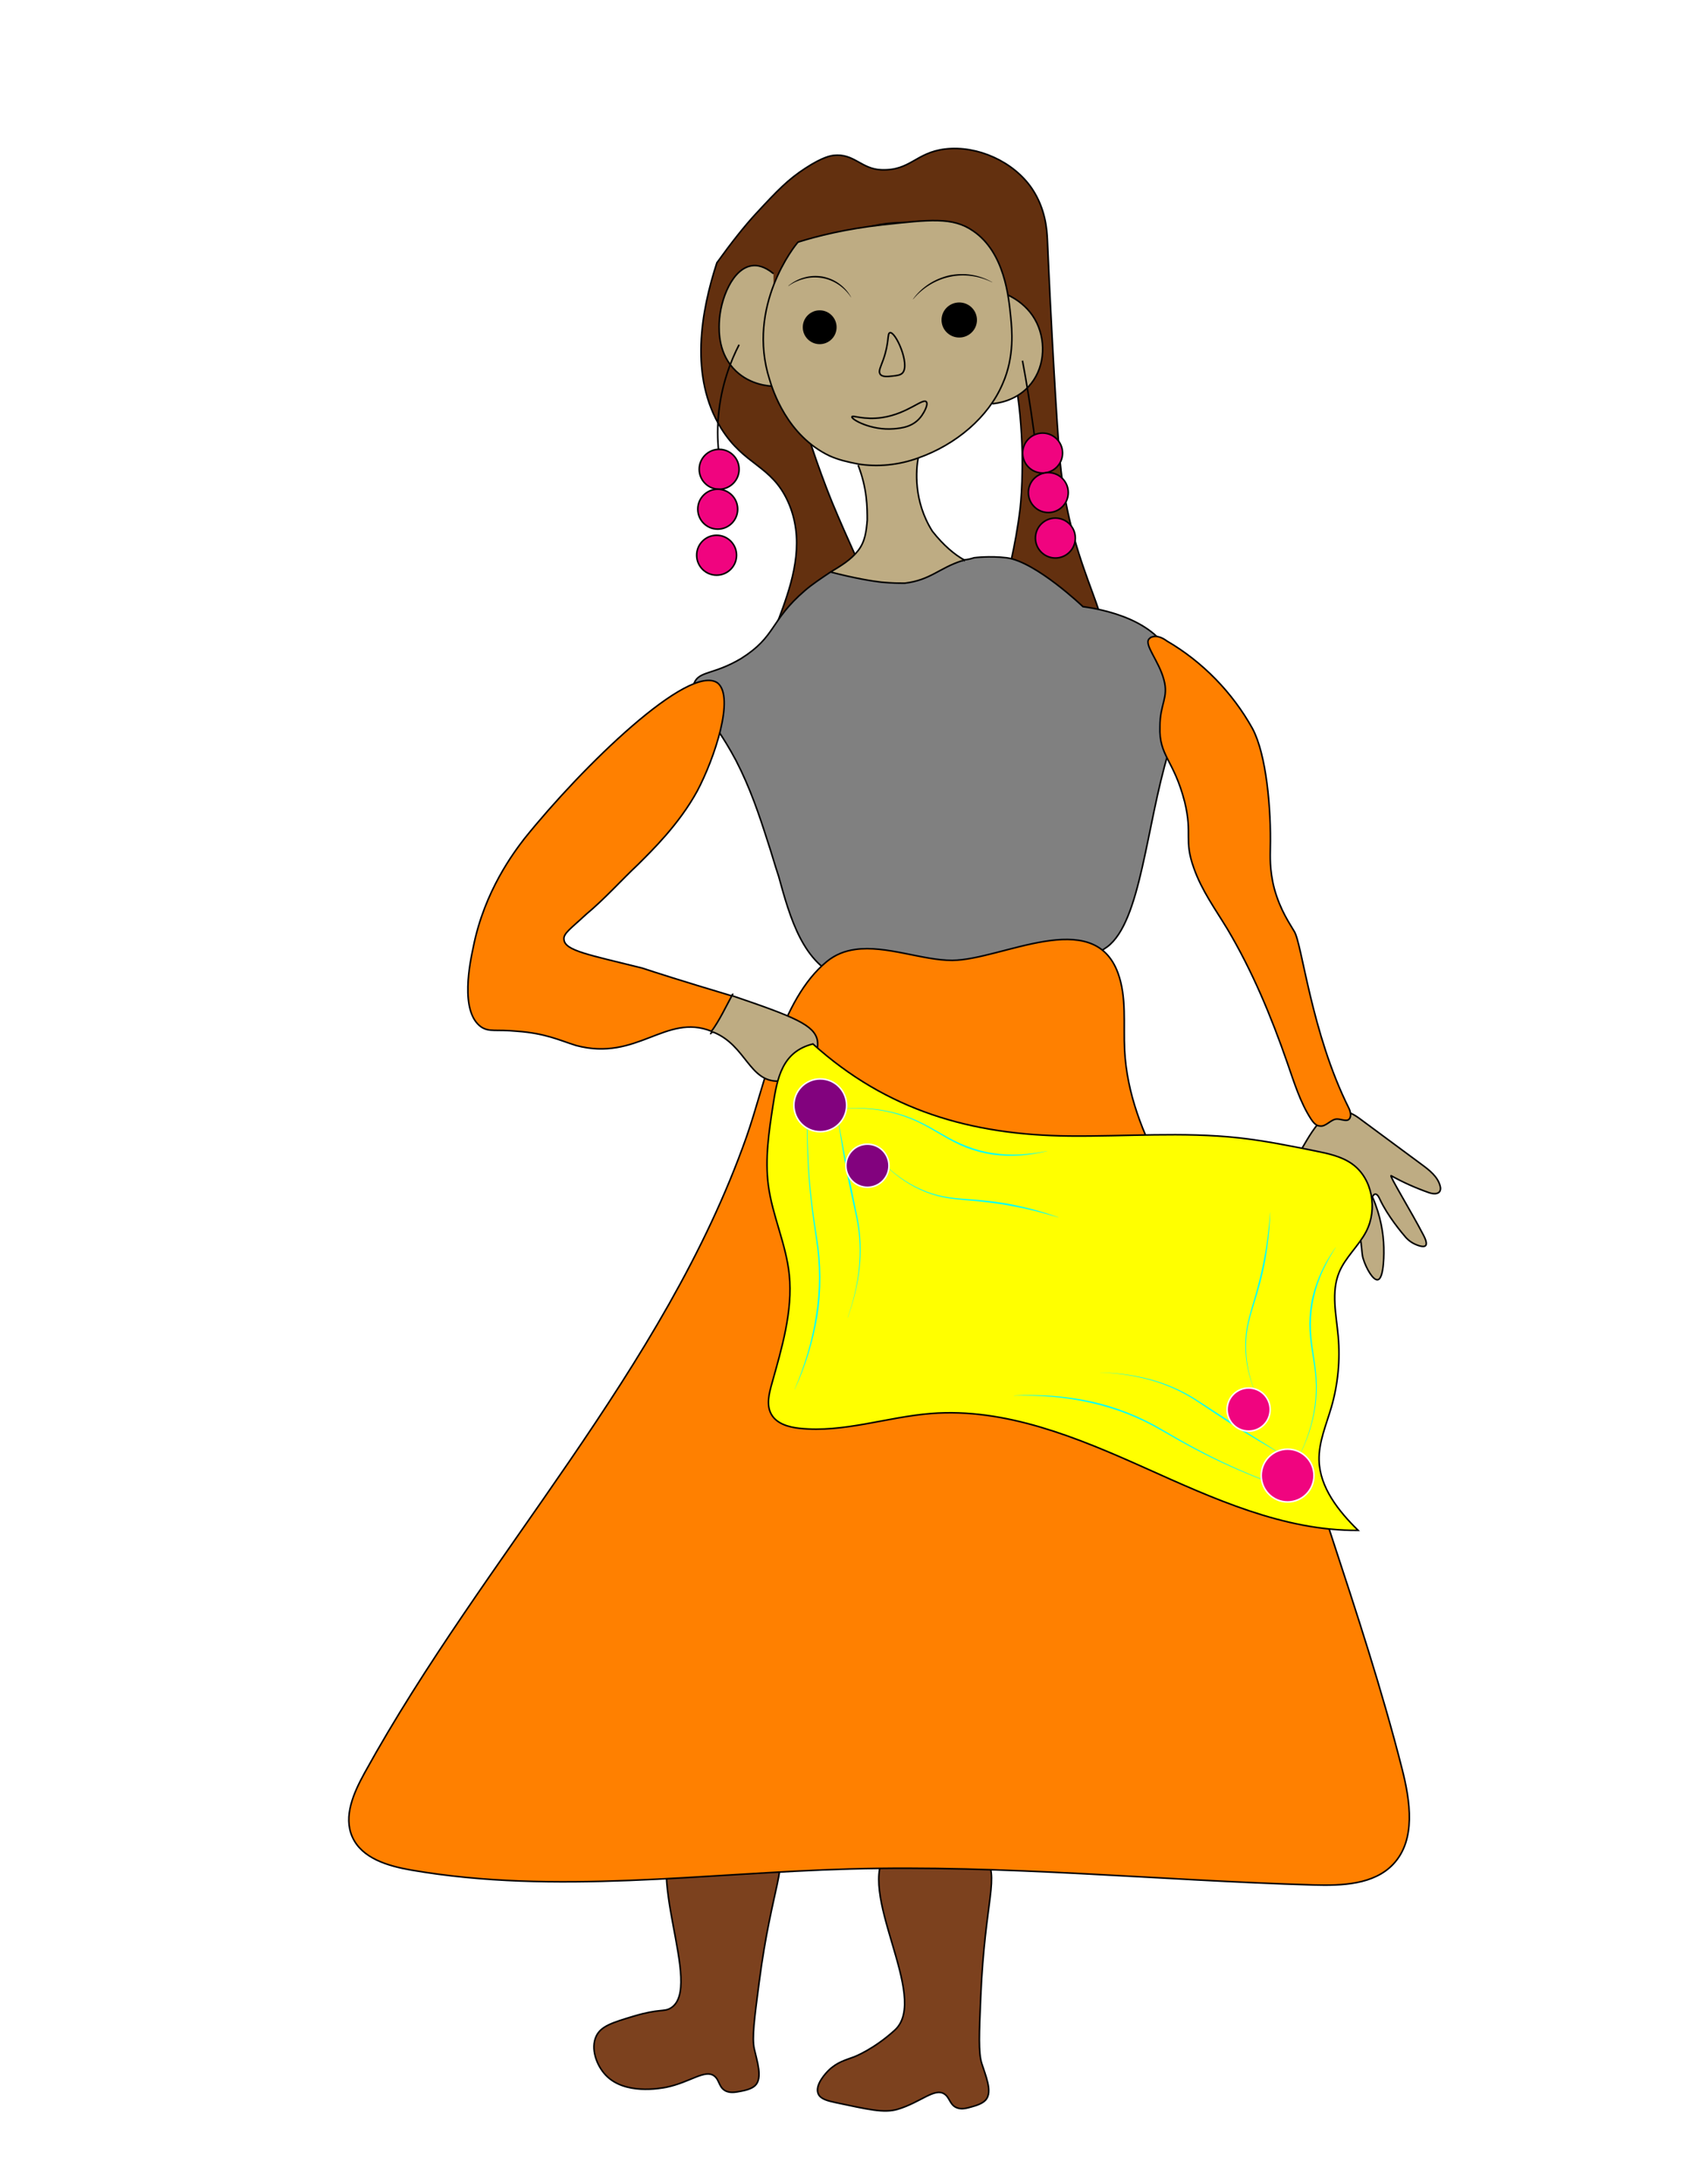 <?xml version="1.0" encoding="utf-8"?>
<!-- Generator: Adobe Illustrator 23.0.2, SVG Export Plug-In . SVG Version: 6.00 Build 0)  -->
<svg version="1.1" xmlns="http://www.w3.org/2000/svg" xmlns:xlink="http://www.w3.org/1999/xlink" x="0px" y="0px"
	 viewBox="0 0 275.74 352.34" style="enable-background:new 0 0 275.74 352.34;" xml:space="preserve">
<style type="text/css">
	.st0{display:none;}
	.st1{display:inline;}
	.st2{fill:#FFFFFF;}
	.st3{fill:none;stroke:#1D1D1B;stroke-width:0.25;stroke-miterlimit:10;}
	.st4{fill:#CABA9F;stroke:#1D1D1B;stroke-width:0.25;stroke-miterlimit:10;}
	.st5{fill:#1D1D1B;stroke:#1D1D1B;stroke-width:0.25;stroke-miterlimit:10;}
	.st6{fill:#E20613;stroke:#1D1D1B;stroke-width:0.25;stroke-miterlimit:10;}
	.st7{fill:#35A8E0;stroke:#1D1D1B;stroke-width:0.25;stroke-miterlimit:10;}
	.st8{fill:#C6C6C5;stroke:#1D1D1B;stroke-width:0.25;stroke-miterlimit:10;}
	.st9{fill:#1D1D1B;}
	.st10{fill:#E5007E;}
	.st11{fill:#E84E1B;}
	.st12{display:inline;opacity:0.77;fill:#E1BF80;}
	.st13{display:inline;opacity:0.81;fill:#BBD5DE;}
	.st14{display:inline;opacity:0.85;fill:#E3F3C1;}
	.st15{display:inline;opacity:0.83;fill:#DDBDEE;}
	.st16{display:inline;opacity:0.73;fill:#A2CAA3;}
	.st17{display:inline;opacity:0.44;fill:#39B54A;stroke:#39B54A;stroke-width:8;stroke-miterlimit:10;}
	.st18{display:inline;fill:none;stroke:#0000FF;stroke-width:3;stroke-miterlimit:10;}
	.st19{display:inline;fill:none;}
	.st20{display:inline;fill:#CCCCCC;stroke:#CCCCCC;stroke-width:3;stroke-miterlimit:10;}
	.st21{display:inline;opacity:0.94;fill:#FFFF00;}
	.st22{display:inline;fill:#8CC63F;}
	.st23{fill:#63D0F7;}
	.st24{fill:#D9E021;}
	.st25{fill:#39B54A;}
	.st26{fill:#FFFF00;}
	.st27{fill:#8CC63F;}
	.st28{fill:#F4BE78;}
	.st29{display:inline;opacity:0.53;fill:#8CC63F;}
	.st30{display:inline;fill:#16905C;stroke:#009245;stroke-miterlimit:10;}
	.st31{display:inline;fill:#009245;stroke:#009245;stroke-miterlimit:10;}
	.st32{display:inline;fill:#168F54;stroke:#009245;stroke-miterlimit:10;}
	.st33{display:inline;opacity:0.99;fill:#FFFF00;}
	.st34{display:inline;fill:#A67C52;stroke:#A67C52;stroke-miterlimit:10;}
	.st35{fill:#A67C52;stroke:#A67C52;stroke-miterlimit:10;}
	.st36{fill:none;stroke:#FFFFFF;stroke-miterlimit:10;}
	.st37{fill:none;stroke:#FFFFFF;stroke-width:0.5;stroke-miterlimit:10;}
	.st38{fill:#80AD28;}
	.st39{fill:#67A32E;}
	.st40{display:inline;opacity:0.65;fill:#8CC63F;stroke:#8CC63F;stroke-miterlimit:10;}
	.st41{display:inline;opacity:0.69;}
	.st42{fill:#6FA62D;}
	.st43{fill:none;stroke:#DBDBDB;stroke-width:7;stroke-miterlimit:10;}
	.st44{display:inline;fill:none;stroke:#999999;stroke-width:7;stroke-miterlimit:10;}
	.st45{display:inline;fill:#F2F20A;stroke:#999999;stroke-width:7;stroke-miterlimit:10;}
	.st46{fill:none;stroke:#999999;stroke-width:7;stroke-miterlimit:10;}
	.st47{fill:none;stroke:#1A1A1A;stroke-width:7;stroke-miterlimit:10;}
	.st48{fill:none;stroke:#000000;stroke-width:7;stroke-miterlimit:10;}
	.st49{display:inline;fill:none;stroke:#FBB03B;stroke-width:3;stroke-miterlimit:10;}
	.st50{fill:none;stroke:#0000FF;stroke-width:7;stroke-miterlimit:10;}
	.st51{fill:#603813;}
	.st52{display:inline;fill:none;stroke:#0000FF;stroke-width:5;stroke-miterlimit:10;}
	.st53{fill:none;stroke:#0000FF;stroke-width:5;stroke-miterlimit:10;}
	.st54{display:inline;opacity:0.94;fill:#603813;}
	.st55{display:inline;fill:none;stroke:#F15A24;stroke-width:3;stroke-miterlimit:10;}
	.st56{fill:none;stroke:#FBB03B;stroke-width:3;stroke-miterlimit:10;}
	.st57{display:inline;fill:none;stroke:#D85C4C;stroke-width:6;stroke-miterlimit:10;}
	.st58{display:inline;fill:none;stroke:#40CCC8;stroke-width:6;stroke-miterlimit:10;}
	.st59{display:inline;fill:none;stroke:#1FC11F;stroke-width:6;stroke-miterlimit:10;}
	.st60{display:inline;fill:none;stroke:#1FC11F;stroke-width:4;stroke-miterlimit:10;}
	.st61{display:inline;fill:none;stroke:#9B5F10;stroke-width:6;stroke-miterlimit:10;}
	.st62{display:inline;opacity:0.47;}
	.st63{display:inline;opacity:0.45;}
	.st64{fill:#20FFFF;}
	.st65{fill:#52BE61;}
	.st66{fill:#5A3D2A;}
	.st67{fill:#928772;}
	.st68{fill:#C79924;}
	.st69{display:inline;fill:none;stroke:#000000;stroke-miterlimit:10;}
	.st70{display:inline;opacity:0.45;fill:none;stroke:#67200A;stroke-width:3;stroke-miterlimit:10;}
	.st71{display:inline;opacity:0.64;fill:none;stroke:#67200A;stroke-width:4;stroke-miterlimit:10;}
	.st72{display:inline;opacity:0.64;fill:none;stroke:#67200A;stroke-width:7;stroke-miterlimit:10;}
	.st73{display:inline;opacity:0.64;fill:none;stroke:#67200A;stroke-width:2;stroke-miterlimit:10;}
	.st74{display:inline;opacity:0.4;fill:#F2F2F2;}
	.st75{display:inline;opacity:0.39;fill:#F2F2F2;}
	.st76{display:inline;opacity:0.45;fill:#F2F2F2;stroke:#FFFFFF;stroke-width:3;stroke-miterlimit:10;}
	.st77{display:inline;opacity:0.45;fill:#F2F2F2;}
	.st78{display:inline;opacity:0.31;fill:#F2F2F2;}
	.st79{display:inline;opacity:0.48;fill:#F2F2F2;}
	.st80{display:inline;opacity:0.43;}
	.st81{fill:#F2F2F2;}
	.st82{fill:#217D47;}
	.st83{fill:#20A05D;}
	.st84{fill:#79CFD6;}
	.st85{fill:#C94248;}
	.st86{fill:#F8A13B;}
	.st87{display:inline;fill:none;stroke:#FFFF00;stroke-width:2;stroke-miterlimit:10;}
	.st88{display:inline;fill:none;stroke:#009245;stroke-width:3;stroke-miterlimit:10;}
	.st89{display:inline;fill:none;stroke:#000000;stroke-width:2;stroke-miterlimit:10;}
	.st90{display:inline;fill:none;stroke:#F4E12F;stroke-width:5;stroke-miterlimit:10;}
	.st91{fill:#F4E12F;stroke:#000000;stroke-width:2;stroke-miterlimit:10;}
	.st92{fill:#F4E12F;stroke:#000000;stroke-miterlimit:10;}
	.st93{display:inline;fill:none;stroke:#736357;stroke-width:0.75;stroke-miterlimit:10;}
	.st94{display:inline;fill:none;stroke:#736357;stroke-width:0.5;stroke-miterlimit:10;}
	.st95{fill:none;stroke:#F94B4B;stroke-width:9;stroke-miterlimit:10;}
	.st96{fill:none;stroke:#F94B4B;stroke-width:9;stroke-miterlimit:10;stroke-dasharray:1.017,1.017,1.017,1.017;}
	.st97{fill:none;stroke:#F94B4B;stroke-width:9;stroke-miterlimit:10;stroke-dasharray:5.068,5.068,5.068,5.068;}
	.st98{fill:none;stroke:#F94B4B;stroke-width:9;stroke-miterlimit:10;stroke-dasharray:5.068,5.068,5.068,5.068,5.068,5.068;}
	.st99{display:inline;fill:none;stroke:#FF0000;stroke-width:6;stroke-miterlimit:10;stroke-dasharray:5,5,5,5,5,5;}
	.st100{display:inline;fill:none;stroke:#F94B4B;stroke-width:9;stroke-miterlimit:10;stroke-dasharray:5,5,5,5,5,5;}
	.st101{display:inline;fill:none;stroke:#0000FF;stroke-miterlimit:10;}
	.st102{fill:#0000FF;}
	.st103{fill:#2121C1;}
	.st104{display:inline;fill:none;stroke:#0000FF;stroke-width:2;stroke-miterlimit:10;}
	.st105{display:inline;opacity:0.54;}
	.st106{display:inline;fill:none;stroke:#000000;stroke-width:0.25;stroke-miterlimit:10;}
	.st107{display:inline;fill:#EDB03B;stroke:#FBB03B;stroke-width:0.25;stroke-miterlimit:10;}
	.st108{display:inline;fill:#F0B03B;stroke:#FBB03B;stroke-width:0.25;stroke-miterlimit:10;}
	.st109{display:inline;fill:#EEB03B;stroke:#FBB03B;stroke-width:0.25;stroke-miterlimit:10;}
	.st110{display:inline;fill:#E8B03B;stroke:#FBB03B;stroke-width:0.25;stroke-miterlimit:10;}
	.st111{display:inline;fill:#E9B03B;stroke:#FBB03B;stroke-width:0.25;stroke-miterlimit:10;}
	.st112{display:inline;fill:#FBB03B;stroke:#FBB03B;stroke-width:0.25;stroke-miterlimit:10;}
	.st113{display:inline;fill:#EBB03B;stroke:#FBB03B;stroke-width:0.25;stroke-miterlimit:10;}
	.st114{display:inline;fill:#EAB03B;stroke:#FBB03B;stroke-width:0.25;stroke-miterlimit:10;}
	.st115{display:inline;fill:#F6B03B;stroke:#FBB03B;stroke-width:0.25;stroke-miterlimit:10;}
	.st116{display:inline;fill:#F2B03B;stroke:#FBB03B;stroke-width:0.25;stroke-miterlimit:10;}
	.st117{display:inline;fill:#F4B03B;stroke:#FBB03B;stroke-width:0.25;stroke-miterlimit:10;}
	.st118{display:inline;fill:none;stroke:#FCEE21;stroke-width:10;stroke-miterlimit:10;}
	.st119{display:inline;fill:none;stroke:#000000;stroke-width:8;stroke-miterlimit:10;}
	.st120{display:inline;fill:none;stroke:#736357;stroke-width:4;stroke-miterlimit:10;}
	.st121{display:inline;fill:none;stroke:#0000FF;stroke-width:8;stroke-miterlimit:10;}
	.st122{display:inline;fill:none;stroke:#0071BC;stroke-width:5;stroke-miterlimit:10;}
	.st123{display:inline;fill:none;stroke:#0071BC;stroke-width:5;stroke-miterlimit:10;stroke-dasharray:8,8;}
	.st124{display:inline;fill:none;stroke:#C1272D;stroke-width:2;stroke-miterlimit:10;}
	.st125{display:inline;fill:none;stroke:#FF0000;stroke-width:3;stroke-miterlimit:10;}
	.st126{display:inline;fill:none;stroke:#F92010;stroke-width:2;stroke-miterlimit:10;}
	.st127{display:inline;fill:none;stroke:#ED2207;stroke-width:5;stroke-miterlimit:10;}
	.st128{display:inline;fill:#EF220C;}
	.st129{fill:#26120B;}
	.st130{fill:#12491D;}
	.st131{fill:none;stroke:#FFFFFF;stroke-width:0.5;stroke-linecap:round;stroke-linejoin:round;stroke-miterlimit:10;}
	.st132{fill:#2E3192;}
	.st133{fill:url(#XMLID_2396_);}
	.st134{opacity:0.26;}
	.st135{fill:none;stroke:#FFFFFF;stroke-width:9;stroke-miterlimit:10;}
	.st136{fill:#FFFFFF;stroke:#FFFFFF;stroke-width:9;stroke-miterlimit:10;}
	.st137{fill:none;stroke:#000000;stroke-width:0.25;stroke-miterlimit:10;}
	.st138{fill:#FF8000;}
	.st139{fill:#80C41C;stroke:#000000;stroke-width:0.1;stroke-miterlimit:10;}
	.st140{fill:none;stroke:#FF8000;stroke-miterlimit:10;}
	.st141{fill:#8C6239;stroke:#42210B;stroke-width:0.25;stroke-miterlimit:10;}
	.st142{fill:#603813;stroke:#42210B;stroke-width:0.25;stroke-miterlimit:10;}
	.st143{fill:#C69C6D;}
	.st144{fill:#42210B;stroke:#42210B;stroke-width:0.25;stroke-miterlimit:10;}
	.st145{fill:#F7931E;}
	.st146{fill:#F15A24;}
	.st147{fill:#D4145A;}
	.st148{fill:#006837;}
	.st149{fill:#662D91;}
	.st150{fill:#ED1C24;}
	.st151{fill:#C1272D;}
	.st152{fill:#1B1464;}
	.st153{fill:#BEAC83;}
	.st154{fill:#C2000B;}
	.st155{fill:#C7B299;}
	.st156{opacity:0.32;}
	.st157{fill:#F5F5F5;}
	.st158{fill:#006837;stroke:#FFFFFF;stroke-width:0.5;stroke-miterlimit:10;}
	.st159{fill:none;stroke:#000000;stroke-width:6;stroke-miterlimit:10;}
	.st160{fill:none;stroke:#FFFFFF;stroke-width:8;stroke-linecap:round;stroke-linejoin:round;stroke-miterlimit:10;}
	.st161{opacity:0.72;}
	.st162{fill:#FFFF00;stroke:#000000;stroke-miterlimit:10;}
	.st163{fill:none;stroke:#4D4D4D;stroke-width:4;stroke-miterlimit:10;}
	.st164{fill:none;stroke:#110B79;stroke-width:5;stroke-miterlimit:10;}
	.st165{fill:none;stroke:#110B79;stroke-width:3;stroke-miterlimit:10;}
	.st166{fill:none;stroke:#2E58A6;stroke-width:2;stroke-miterlimit:10;}
	.st167{fill:#FEA812;stroke:#63300F;stroke-width:0.709;stroke-linecap:round;stroke-linejoin:round;stroke-miterlimit:10;}
	.st168{fill:#FCEE21;}
	.st169{fill:none;stroke:#000000;stroke-width:0.05;stroke-miterlimit:10;}
	.st170{fill:#F62700;}
	.st171{fill:none;stroke:#000000;stroke-width:0.5;stroke-miterlimit:10;}
	.st172{fill:#4D1F03;stroke:#000000;stroke-width:0.5;stroke-miterlimit:10;}
	.st173{fill:none;stroke:#FFFFFF;stroke-width:0.25;stroke-miterlimit:10;}
	.st174{fill:url(#XMLID_2397_);stroke:#000000;stroke-width:0.5;stroke-miterlimit:10;}
	.st175{fill:#8E2E0B;}
	.st176{fill:#2E58A6;}
	.st177{fill:#93583A;}
	.st178{fill:#C6B491;}
	.st179{fill:#534741;}
	.st180{fill:#FD1A16;}
	.st181{fill:#F2F91C;}
	.st182{fill:#6B1687;}
	.st183{fill:none;stroke:#000000;stroke-width:0.1;stroke-linecap:round;stroke-linejoin:round;}
	.st184{fill:#42210B;}
	.st185{fill:#237D26;}
	.st186{fill:#80C41C;}
	.st187{fill:#40A629;}
	.st188{fill:#009245;}
	.st189{fill:#BE894A;}
	.st190{fill:#4FA0CA;}
	.st191{fill:#F0047F;}
	.st192{fill:#F487BC;}
	.st193{fill:#FEA621;}
	.st194{fill:#63300F;}
	.st195{fill:#0B0146;}
	.st196{fill:none;stroke:#000000;stroke-width:0.25;stroke-linecap:round;stroke-linejoin:round;}
	.st197{fill:#4D1F03;stroke:#000000;stroke-width:0.25;stroke-linecap:round;stroke-linejoin:round;}
	.st198{fill:#333333;}
	.st199{fill:#1A1A1A;stroke:#000000;stroke-width:0.25;stroke-linecap:round;stroke-linejoin:round;}
	.st200{fill:#333333;stroke:#000000;stroke-width:0.25;stroke-linecap:round;stroke-linejoin:round;}
	.st201{fill:#C1272D;stroke:#000000;stroke-width:0.1;stroke-linecap:round;stroke-linejoin:round;}
	.st202{fill:#DD7808;}
	.st203{fill:none;stroke:#63300F;stroke-width:0.25;stroke-miterlimit:10;}
	.st204{fill:#40A629;stroke:#12491D;stroke-width:0.25;stroke-miterlimit:10;}
	.st205{fill:#12491D;stroke:#000000;stroke-width:0.25;stroke-miterlimit:10;}
	.st206{fill:#237D26;stroke:#000000;stroke-width:0.25;stroke-miterlimit:10;}
	.st207{fill:#40A629;stroke:#000000;stroke-width:0.25;stroke-miterlimit:10;}
	.st208{fill:#CCE70B;stroke:#000000;stroke-width:0.25;stroke-miterlimit:10;}
	.st209{fill-rule:evenodd;clip-rule:evenodd;fill:none;stroke:#FFFFFF;stroke-miterlimit:2.414;}
	
		.st210{fill-rule:evenodd;clip-rule:evenodd;fill:#111183;stroke:#FFFFFF;stroke-width:0.6;stroke-linecap:round;stroke-linejoin:round;stroke-miterlimit:10;}
	.st211{fill:#111183;}
	.st212{fill:#FFFFFF;stroke:#FFFFFF;stroke-miterlimit:10;}
	.st213{fill:#452F27;}
	.st214{fill:#F36F40;}
	.st215{fill:#207B50;}
	.st216{fill:#FFFFFF;stroke:#000000;stroke-width:2;stroke-miterlimit:10;}
	.st217{fill:none;}
	.st218{clip-path:url(#SVGID_10_);fill:#2E3192;}
	.st219{clip-path:url(#SVGID_10_);fill:#39B54A;}
	.st220{fill:none;stroke:#C1272D;stroke-width:3;stroke-miterlimit:10;}
	.st221{fill:url(#SVGID_11_);}
	.st222{clip-path:url(#SVGID_13_);}
	.st223{fill:none;stroke:#FFFF00;stroke-miterlimit:10;}
	.st224{fill:#FFFFFF;stroke:#FFFFFF;stroke-width:0.75;stroke-miterlimit:10;}
	.st225{fill:none;stroke:#FFFFFF;stroke-width:0.75;stroke-miterlimit:10;}
	.st226{fill:#4D1F03;}
	.st227{fill:url(#SVGID_20_);}
	.st228{fill:#D1D117;}
	.st229{fill:#7E4E24;stroke:#1D1D1B;stroke-width:0.25;stroke-miterlimit:10;}
	.st230{fill:#FFEC00;}
	.st231{fill:#7C411E;}
	.st232{fill:none;stroke:#000000;stroke-miterlimit:10;}
	.st233{fill:#2C5B20;}
	.st234{fill:none;stroke:#A0642F;stroke-width:0.25;stroke-miterlimit:10;}
	.st235{fill:#999999;}
	.st236{fill:#008D36;}
	.st237{fill:#93C01F;}
	.st238{fill:#683B11;}
	.st239{fill:#FCEA0D;}
	.st240{fill:#ECECEC;}
	.st241{fill:#F29100;}
	.st242{fill:#81358A;}
	.st243{fill:#BD1622;}
	.st244{fill:#006633;}
	.st245{fill:#925F36;}
	.st246{fill:#422918;}
	.st247{fill:#FE330A;}
	.st248{stroke:#000000;stroke-width:0.25;stroke-linecap:round;stroke-linejoin:round;}
	.st249{fill:none;stroke:#000000;stroke-width:0.27;stroke-linecap:round;stroke-linejoin:round;}
	.st250{fill:#63300F;stroke:#000000;stroke-width:0.25;stroke-linecap:round;stroke-linejoin:round;}
	.st251{fill:#4A007D;}
	.st252{stroke:#000000;stroke-width:0.25;stroke-miterlimit:10;}
	.st253{fill:#63300F;stroke:#000000;stroke-width:0.25;stroke-miterlimit:10;}
	.st254{fill:#BE894A;stroke:#000000;stroke-width:0.25;stroke-miterlimit:10;}
	.st255{fill:#FFFF00;stroke:#000000;stroke-width:0.25;stroke-miterlimit:10;}
	.st256{fill:#26120B;stroke:#000000;stroke-width:0.25;stroke-miterlimit:10;}
	.st257{fill:#F0047F;stroke:#000000;stroke-width:0.25;stroke-miterlimit:10;}
	.st258{fill:#A0642F;stroke:#000000;stroke-width:0.1;stroke-miterlimit:10;}
	.st259{stroke:#000000;stroke-width:0.1;stroke-miterlimit:10;}
	.st260{fill:#BEAC83;stroke:#000000;stroke-width:0.1;stroke-miterlimit:10;}
	.st261{fill:#63300F;stroke:#000000;stroke-width:0.1;stroke-miterlimit:10;}
	.st262{fill:none;stroke:#000000;stroke-width:0.1;stroke-miterlimit:10;}
	.st263{fill:#237D26;stroke:#000000;stroke-width:0.1;stroke-miterlimit:10;}
	.st264{fill:#F8B133;}
	.st265{fill:#CABA9F;}
	.st266{fill:#E20613;}
	.st267{fill:none;stroke:#1D1D1B;stroke-width:0.5;stroke-miterlimit:10;}
	.st268{fill:#BEAC83;stroke:#000000;stroke-width:0.25;stroke-miterlimit:10;}
	.st269{fill:#808080;}
	.st270{fill:#7C411E;stroke:#000000;stroke-width:0.25;stroke-miterlimit:10;}
	.st271{fill:#FF8000;stroke:#000000;stroke-width:0.25;stroke-miterlimit:10;}
	.st272{fill:none;stroke:#237D26;stroke-width:0.25;stroke-miterlimit:10;}
	.st273{fill:#00FFFF;}
	.st274{fill:#F0047F;stroke:#FFFFFF;stroke-width:0.25;stroke-miterlimit:10;}
	.st275{fill:#82027E;stroke:#FFFFFF;stroke-width:0.25;stroke-miterlimit:10;}
	.st276{fill:#808080;stroke:#000000;stroke-width:0.25;stroke-miterlimit:10;}
	.st277{fill:#ED1E79;}
	.st278{fill:#93278F;}
	.st279{fill:#42210B;stroke:#000000;stroke-width:0.25;stroke-miterlimit:10;}
	.st280{fill:#603813;stroke:#42210B;stroke-miterlimit:10;}
	.st281{opacity:0.48;fill:#F2F2F2;}
	.st282{fill:#FBB03B;}
	.st283{fill:#F4136B;}
	.st284{fill:#80C41C;stroke:#000000;stroke-width:0.5;stroke-miterlimit:10;}
	.st285{fill:#4D1F03;stroke:#000000;stroke-miterlimit:10;}
	.st286{fill:url(#XMLID_2453_);stroke:#000000;stroke-width:0.5;stroke-miterlimit:10;}
	.st287{fill:none;stroke:#A0642F;stroke-miterlimit:10;}
	.st288{fill:none;stroke:#FFFFFF;stroke-width:2;stroke-miterlimit:10;}
	.st289{fill:#BE894A;stroke:#26120B;stroke-width:0.25;stroke-miterlimit:10;}
	.st290{fill:none;stroke:#26120B;stroke-width:0.5;stroke-miterlimit:10;}
	.st291{fill:#4D1F03;stroke:#000000;stroke-width:0.5;stroke-linecap:round;stroke-linejoin:round;}
	.st292{fill:none;stroke:#000000;stroke-width:0.5;stroke-linecap:round;stroke-linejoin:round;}
	.st293{stroke:#000000;stroke-width:0.5;stroke-linecap:round;stroke-linejoin:round;}
	.st294{fill:#63300F;stroke:#000000;stroke-width:0.5;stroke-linecap:round;stroke-linejoin:round;}
	.st295{stroke:#000000;stroke-width:0.75;stroke-miterlimit:10;}
	.st296{fill:#63300F;stroke:#000000;stroke-width:0.75;stroke-miterlimit:10;}
	.st297{fill:#BE894A;stroke:#000000;stroke-width:0.75;stroke-miterlimit:10;}
	.st298{fill:#FFFF00;stroke:#000000;stroke-width:0.75;stroke-miterlimit:10;}
	.st299{fill:#26120B;stroke:#000000;stroke-width:0.75;stroke-miterlimit:10;}
	.st300{fill:none;stroke:#000000;stroke-width:0.75;stroke-miterlimit:10;}
	.st301{fill:#F0047F;stroke:#000000;stroke-width:0.75;stroke-miterlimit:10;}
	.st302{fill:#A0642F;stroke:#000000;stroke-width:0.75;stroke-miterlimit:10;}
	.st303{fill:#BEAC83;stroke:#000000;stroke-width:0.75;stroke-miterlimit:10;}
	.st304{fill:#237D26;stroke:#000000;stroke-width:0.75;stroke-miterlimit:10;}
	.st305{fill:none;stroke:#000000;stroke-linecap:round;stroke-linejoin:round;}
	.st306{fill:#4D1F03;stroke:#000000;stroke-linecap:round;stroke-linejoin:round;}
	.st307{fill:#1A1A1A;stroke:#000000;stroke-linecap:round;stroke-linejoin:round;}
	.st308{fill:#333333;stroke:#000000;stroke-linecap:round;stroke-linejoin:round;}
	.st309{fill:#C1272D;stroke:#000000;stroke-linecap:round;stroke-linejoin:round;}
	.st310{fill:#7E4E24;stroke:#1D1D1B;stroke-width:0.75;stroke-miterlimit:10;}
	.st311{fill:none;stroke:#1D1D1B;stroke-width:0.75;stroke-miterlimit:10;}
	.st312{fill:none;stroke:#1D1D1B;stroke-width:4;stroke-miterlimit:10;}
	.st313{fill:#CABA9F;stroke:#1D1D1B;stroke-miterlimit:10;}
	.st314{fill:#1D1D1B;stroke:#1D1D1B;stroke-miterlimit:10;}
	.st315{fill:#E20613;stroke:#1D1D1B;stroke-miterlimit:10;}
	.st316{fill:#35A8E0;stroke:#1D1D1B;stroke-miterlimit:10;}
	.st317{fill:#C6C6C5;stroke:#1D1D1B;stroke-miterlimit:10;}
	.st318{fill:none;stroke:#1D1D1B;stroke-miterlimit:10;}
	.st319{fill:none;stroke:#000000;stroke-width:2;stroke-miterlimit:10;}
	.st320{fill:#808080;stroke:#000000;stroke-width:2;stroke-miterlimit:10;}
	.st321{fill:#42210B;stroke:#000000;stroke-miterlimit:10;}
	.st322{fill:#BE894A;stroke:#26120B;stroke-miterlimit:10;}
	.st323{fill:none;stroke:#26120B;stroke-width:3;stroke-miterlimit:10;}
	.st324{fill:url(#SVGID_23_);}
	.st325{filter:url(#Adobe_OpacityMaskFilter);}
	.st326{mask:url(#SVGID_24_);}
	.st327{fill:#390D81;}
	.st328{fill:#1D0134;}
	.st329{fill:#006837;stroke:#000000;stroke-width:0.25;stroke-miterlimit:10;}
	.st330{fill:#754C24;}
	.st331{fill:none;stroke:#000000;stroke-width:0.08;stroke-miterlimit:10;}
	.st332{fill:#80C41C;stroke:#000000;stroke-width:0.05;stroke-miterlimit:10;}
	.st333{fill:#916F5D;}
	.st334{fill:#40A629;stroke:#000000;stroke-width:0.05;stroke-miterlimit:10;}
	.st335{fill:#E0013F;stroke:#000000;stroke-width:0.05;stroke-miterlimit:10;}
	.st336{fill:#93014A;stroke:#000000;stroke-width:0.05;stroke-miterlimit:10;}
	.st337{fill:#237D26;stroke:#000000;stroke-width:0.05;stroke-miterlimit:10;}
	.st338{fill:#298333;}
	.st339{fill:#154D22;}
	.st340{fill:#250F09;}
	.st341{fill:#615153;}
	.st342{fill:url(#SVGID_25_);}
	.st343{fill:url(#XMLID_2458_);stroke:#000000;stroke-width:0.25;stroke-miterlimit:10;}
	.st344{fill:none;stroke:#26120B;stroke-width:0.25;stroke-miterlimit:10;}
	.st345{fill:url(#SVGID_26_);}
	.st346{fill:url(#XMLID_2463_);stroke:#000000;stroke-width:0.25;stroke-miterlimit:10;}
	.st347{fill:url(#SVGID_27_);}
	.st348{fill:url(#XMLID_2519_);stroke:#000000;stroke-width:0.25;stroke-miterlimit:10;}
	.st349{fill:url(#SVGID_28_);}
	.st350{fill:url(#XMLID_21018_);stroke:#000000;stroke-width:0.25;stroke-miterlimit:10;}
	.st351{fill:url(#SVGID_29_);}
	.st352{fill:url(#XMLID_21019_);stroke:#000000;stroke-width:0.25;stroke-miterlimit:10;}
	.st353{fill:url(#SVGID_30_);}
	.st354{fill:url(#XMLID_21020_);stroke:#000000;stroke-width:0.25;stroke-miterlimit:10;}
	.st355{fill:url(#SVGID_31_);}
	.st356{fill:url(#XMLID_21021_);stroke:#000000;stroke-width:0.25;stroke-miterlimit:10;}
	.st357{fill:#5F9931;}
	.st358{fill:#13007C;}
	.st359{fill:url(#SVGID_32_);}
	.st360{fill:url(#SVGID_33_);}
	.st361{fill:#1A1A1A;}
	.st362{fill:url(#SVGID_34_);}
	.st363{fill:#C4C4C4;}
	.st364{fill:#BE894A;stroke:#C4C4C4;stroke-width:0.1;stroke-miterlimit:10;}
	.st365{fill:none;stroke:#C4C4C4;stroke-width:0.1;stroke-miterlimit:10;}
	.st366{fill:#A0642F;}
	.st367{fill:#40A629;stroke:#000000;stroke-width:0.1;stroke-miterlimit:10;}
	.st368{fill:#604B3B;}
	.st369{fill:#FFFFFF;stroke:#000000;stroke-width:0.25;stroke-miterlimit:10;}
	.st370{fill:#BEAC83;stroke:#000000;stroke-width:0.01;stroke-miterlimit:10;}
	.st371{fill:#1B3F26;}
	.st372{fill:#12491D;stroke:#000000;stroke-width:0.1;stroke-miterlimit:10;}
	.st373{fill:#008837;stroke:#000000;stroke-width:0.1;stroke-miterlimit:10;}
	.st374{fill:#41AA54;}
	.st375{fill:#F2F91C;stroke:#000000;stroke-width:0.1;stroke-miterlimit:10;}
	.st376{fill:#BEAC83;stroke:#000000;stroke-width:0.09;stroke-miterlimit:10;}
	.st377{fill:#CCE70B;}
	.st378{fill:none;stroke:#000000;stroke-width:0.09;stroke-miterlimit:10;}
	.st379{fill:url(#SVGID_35_);}
	.st380{fill:#110B79;}
	.st381{fill:url(#SVGID_36_);}
	.st382{fill:url(#SVGID_37_);}
	.st383{fill:#110B79;stroke:#000000;stroke-width:0.25;stroke-miterlimit:10;}
	.st384{fill:#ED1C24;stroke:#000000;stroke-width:0.25;stroke-miterlimit:10;}
	.st385{fill:url(#XMLID_21022_);stroke:#000000;stroke-width:0.25;stroke-linecap:round;stroke-linejoin:round;}
	.st386{opacity:0.59;}
	.st387{fill:#4D4D4D;stroke:#26120B;stroke-width:0.25;stroke-linecap:round;stroke-linejoin:round;}
	.st388{fill:#F34C31;}
	.st389{fill:none;stroke:#26120B;stroke-width:0.25;stroke-linecap:round;stroke-linejoin:round;}
	.st390{fill:#BE894A;stroke:#000000;stroke-width:0.1;stroke-miterlimit:10;}
	.st391{fill:#FEA621;stroke:#000000;stroke-width:0.1;stroke-miterlimit:10;}
	.st392{fill:#FF8000;stroke:#000000;stroke-width:0.1;stroke-miterlimit:10;}
	.st393{fill:url(#XMLID_21023_);stroke:#000000;stroke-width:0.1;stroke-miterlimit:10;}
	.st394{fill:url(#XMLID_21024_);stroke:#000000;stroke-width:0.1;stroke-miterlimit:10;}
	.st395{fill:url(#XMLID_21025_);stroke:#000000;stroke-width:0.1;stroke-miterlimit:10;}
	.st396{fill:url(#XMLID_21026_);stroke:#000000;stroke-width:0.1;stroke-miterlimit:10;}
	.st397{fill:url(#XMLID_21027_);stroke:#000000;stroke-width:0.1;stroke-miterlimit:10;}
	.st398{fill:url(#XMLID_21028_);stroke:#000000;stroke-width:0.1;stroke-miterlimit:10;}
	.st399{fill:#12491D;stroke:#000000;stroke-width:0.15;stroke-miterlimit:10;}
	.st400{fill:#E9E923;stroke:#000000;stroke-width:0.15;stroke-miterlimit:10;}
	.st401{fill:#F2F91C;stroke:#000000;stroke-width:0.15;stroke-miterlimit:10;}
	.st402{fill:#FFFF00;stroke:#000000;stroke-width:0.15;stroke-miterlimit:10;}
	.st403{fill:#26120B;stroke:#000000;stroke-width:0.15;stroke-miterlimit:10;}
	.st404{fill:#40A629;stroke:#000000;stroke-width:0.15;stroke-miterlimit:10;}
	.st405{fill:#237D26;stroke:#000000;stroke-width:0.15;stroke-miterlimit:10;}
	.st406{fill:#E0013F;stroke:#000000;stroke-width:0.1;stroke-miterlimit:10;}
	.st407{fill:#93014A;}
	.st408{fill:none;stroke:#FFFFFF;stroke-width:0.1;stroke-miterlimit:10;}
	.st409{fill:#603813;stroke:#000000;stroke-width:0.1;stroke-miterlimit:10;}
	.st410{fill:#63300F;stroke:#26120B;stroke-width:0.25;stroke-miterlimit:10;}
	.st411{fill:#4D4D4D;stroke:#4D4D4D;stroke-width:0.25;stroke-miterlimit:10;}
	.st412{fill:#010102;}
	.st413{fill:#734421;}
	.st414{fill:#431D08;}
	.st415{fill:#926036;}
	.st416{fill:#7C411E;stroke:#000000;stroke-width:0.1;stroke-miterlimit:10;}
	.st417{fill:#531B1E;}
	.st418{fill:#916F5D;stroke:#000000;stroke-width:0.1;stroke-miterlimit:10;}
	.st419{fill:#4D4D4D;stroke:#000000;stroke-width:0.1;stroke-miterlimit:10;}
	.st420{fill:#0F3212;}
	.st421{fill:#597816;}
	.st422{fill:none;stroke:#364B11;stroke-width:0.25;stroke-miterlimit:10;}
	.st423{fill:#4E6C16;}
	.st424{fill:#45731A;}
	.st425{fill:#547417;}
	.st426{fill:#486B17;}
	.st427{fill:#30651B;}
	.st428{fill:#3C5814;}
	.st429{fill:#26360D;}
	.st430{fill:#486B17;stroke:#80C41C;stroke-miterlimit:10;}
	.st431{fill:url(#XMLID_21029_);stroke:#000000;stroke-width:0.2;stroke-miterlimit:10;}
	.st432{fill:#808080;stroke:#000000;stroke-width:0.2;stroke-miterlimit:10;}
	.st433{fill:#666666;stroke:#000000;stroke-width:0.2;stroke-miterlimit:10;}
	.st434{fill:#4D4D4D;stroke:#000000;stroke-width:0.2;stroke-miterlimit:10;}
	.st435{fill:#999999;stroke:#000000;stroke-width:0.2;stroke-miterlimit:10;}
	.st436{opacity:0.48;}
	.st437{fill:#17208B;}
	.st438{fill:#333333;stroke:#000000;stroke-width:0.1;stroke-miterlimit:10;}
	.st439{fill:#6B1687;stroke:#000000;stroke-width:0.1;stroke-miterlimit:10;}
	.st440{fill:url(#XMLID_21030_);stroke:#000000;stroke-width:0.25;stroke-miterlimit:10;}
	.st441{fill:#452F27;stroke:#000000;stroke-width:0.25;stroke-miterlimit:10;}
	.st442{opacity:0.42;}
	.st443{opacity:0.42;fill:none;stroke:#FFFFFF;stroke-width:0.25;stroke-miterlimit:10;}
	.st444{fill:#1A5A1E;}
	.st445{fill:url(#SVGID_38_);}
	.st446{fill:#B9854F;}
	.st447{fill:url(#SVGID_39_);}
	.st448{fill:url(#SVGID_40_);}
	.st449{fill:#FEA621;stroke:#000000;stroke-width:0.25;stroke-miterlimit:10;}
	.st450{fill:#666666;stroke:#000000;stroke-width:0.25;stroke-miterlimit:10;}
	.st451{opacity:0.8;fill:#4FA0CA;stroke:#000000;stroke-width:0.25;stroke-miterlimit:10;}
	.st452{fill:#4D1F03;stroke:#4D1F03;stroke-width:0.1;stroke-miterlimit:10;}
	.st453{fill:#666666;}
	.st454{opacity:0.5;fill:#4FA0CA;stroke:#000000;stroke-width:0.25;stroke-miterlimit:10;}
	.st455{opacity:0.39;fill:#4FA0CA;stroke:#000000;stroke-width:0.25;stroke-miterlimit:10;}
	.st456{opacity:0.5;fill:none;stroke:#000000;stroke-width:0.25;stroke-miterlimit:10;}
	.st457{fill:#FFFFFF;stroke:#000000;stroke-width:0.1;stroke-miterlimit:10;}
	.st458{fill:#666666;stroke:#000000;stroke-width:0.1;stroke-miterlimit:10;}
	.st459{fill:#FF0000;}
	.st460{fill:none;stroke:#000000;stroke-width:0.2;stroke-miterlimit:10;}
	.st461{fill:#FFFFFF;stroke:#000000;stroke-width:0.2;stroke-miterlimit:10;}
	.st462{fill:#63300F;stroke:#000000;stroke-width:0.2;stroke-miterlimit:10;}
	.st463{fill:#686461;}
	.st464{fill:#343031;}
	.st465{fill:#4D4D4D;}
	.st466{fill:#412312;}
	.st467{fill:#0971B7;}
	.st468{fill:#009145;}
	.st469{fill:#47AD4C;}
	.st470{fill:#F29222;}
	.st471{fill:#DDDB00;}
	.st472{fill:#E97BAB;}
	.st473{fill:#008D36;stroke:#006633;stroke-width:0.25;stroke-miterlimit:10;}
	.st474{fill:#422918;stroke:#1D1D1B;stroke-width:0.25;stroke-miterlimit:10;}
	.st475{fill:#925F36;stroke:#1D1D1B;stroke-width:0.25;stroke-miterlimit:10;}
	.st476{fill:#FFFFFF;stroke:#1D1D1B;stroke-width:0.25;stroke-miterlimit:10;}
	.st477{fill:#B17F49;}
	.st478{fill:#7F8080;}
	.st479{fill:#4E4D4D;}
	.st480{fill:#6F6F6E;}
	.st481{fill:url(#SVGID_41_);}
	.st482{fill:url(#SVGID_42_);}
	.st483{fill:#C99D66;}
	.st484{fill:#7E4E24;}
	.st485{fill:url(#SVGID_43_);}
	.st486{fill:url(#SVGID_44_);}
	.st487{fill:url(#SVGID_45_);}
	.st488{fill:url(#SVGID_46_);}
	.st489{fill:#634E42;}
	.st490{fill:#B3B3B3;}
	.st491{fill:none;stroke:#422918;stroke-width:0.25;stroke-miterlimit:10;}
	.st492{fill:none;stroke:#1D1D1B;stroke-width:0.1;stroke-miterlimit:10;}
	.st493{fill:#1D1D1B;stroke:#1D1D1B;stroke-width:0.1;stroke-miterlimit:10;}
	.st494{fill:#C1272D;stroke:#FFFFFF;stroke-width:0.25;stroke-miterlimit:10;}
	.st495{fill:#ED1C24;stroke:#FFFFFF;stroke-width:0.25;stroke-miterlimit:10;}
	.st496{fill:#F7931E;stroke:#FFFFFF;stroke-width:0.25;stroke-miterlimit:10;}
	.st497{fill:#D17C10;}
	.st498{fill:#E5332A;}
	.st499{fill:#014C26;}
	.st500{fill:#81171E;}
	.st501{fill:#231F20;}
	.st502{fill:#58595B;}
	.st503{fill:#C1B49A;}
	.st504{fill:url(#SVGID_47_);}
	.st505{fill:url(#SVGID_48_);}
	.st506{fill:url(#SVGID_49_);}
	.st507{fill:url(#SVGID_50_);}
	.st508{fill:#8C6239;}
	.st509{fill:#9C9B9B;stroke:#1D1D1B;stroke-width:0.1;stroke-miterlimit:10;}
	.st510{fill:#39A935;stroke:#1D1D1B;stroke-width:0.1;stroke-miterlimit:10;}
	.st511{fill:#FFEC00;stroke:#1D1D1B;stroke-width:0.1;stroke-miterlimit:10;}
	.st512{fill:none;stroke:#DDDB00;stroke-width:0.1;stroke-miterlimit:10;}
	.st513{fill:none;stroke:#E20613;stroke-width:0.1;stroke-miterlimit:10;}
	.st514{fill:#39A935;stroke:#1D1D1B;stroke-width:0.25;stroke-miterlimit:10;}
	.st515{fill:#FFEC00;stroke:#1D1D1B;stroke-width:0.25;stroke-miterlimit:10;}
	.st516{fill:#006633;stroke:#1D1D1B;stroke-width:0.25;stroke-miterlimit:10;}
	.st517{fill:#B17F49;stroke:#1D1D1B;stroke-width:0.25;stroke-miterlimit:10;}
	.st518{fill:#FCEA0D;stroke:#1D1D1B;stroke-width:0.25;stroke-miterlimit:10;}
	.st519{fill:#93C01F;stroke:#1D1D1B;stroke-width:0.25;stroke-miterlimit:10;}
	.st520{fill:url(#XMLID_21031_);stroke:#1D1D1B;stroke-width:0.5;stroke-miterlimit:10;}
	.st521{fill:#3D3D3D;}
	.st522{fill:#F84F10;}
	.st523{fill:#575756;}
	.st524{fill:#F29100;stroke:#1D1D1B;stroke-width:0.25;stroke-miterlimit:10;}
	.st525{fill:#E84E1B;stroke:#1D1D1B;stroke-width:0.25;stroke-miterlimit:10;}
	.st526{fill:#E34846;stroke:#1D1D1B;stroke-width:0.25;stroke-miterlimit:10;}
	.st527{fill:#575756;stroke:#1D1D1B;stroke-width:0.25;stroke-miterlimit:10;}
	.st528{fill:#6F6F6E;stroke:#1D1D1B;stroke-width:0.25;stroke-miterlimit:10;}
	.st529{fill:#634E42;stroke:#1D1D1B;stroke-width:0.25;stroke-miterlimit:10;}
	.st530{fill:#C99D66;stroke:#1D1D1B;stroke-width:0.25;stroke-miterlimit:10;}
	.st531{fill:#E5332A;stroke:#1D1D1B;stroke-width:0.25;stroke-miterlimit:10;}
	.st532{fill:#A3897A;stroke:#1D1D1B;stroke-width:0.25;stroke-miterlimit:10;}
	.st533{fill:#868686;stroke:#1D1D1B;stroke-width:0.25;stroke-miterlimit:10;}
	.st534{fill:#868686;}
	.st535{fill:#7A6A58;}
	.st536{fill:#37B34A;}
	.st537{fill:#006838;}
	.st538{fill:#009345;}
	.st539{fill:#006838;stroke:#009345;stroke-miterlimit:10;}
	.st540{fill:url(#SVGID_51_);}
	.st541{fill:url(#XMLID_21032_);stroke:#000000;stroke-width:0.25;stroke-miterlimit:10;}
	.st542{fill:#FEA327;}
	.st543{fill:#FE4113;}
	.st544{fill:#FE8012;}
	.st545{fill:#7AC235;}
	.st546{fill:#791385;}
	.st547{fill:#EEF72B;}
	.st548{fill:#4D1F03;stroke:#000000;stroke-width:0.25;stroke-miterlimit:10;}
	.st549{fill:url(#XMLID_21033_);stroke:#000000;stroke-width:0.25;stroke-miterlimit:10;}
	.st550{fill:url(#XMLID_21034_);stroke:#000000;stroke-width:0.25;stroke-miterlimit:10;}
	.st551{fill:url(#XMLID_21035_);stroke:#000000;stroke-width:0.25;stroke-miterlimit:10;}
	.st552{opacity:0.76;fill:#FFFFFF;}
	.st553{fill:#12491D;stroke:#000000;stroke-width:0.09;stroke-miterlimit:10;}
	.st554{fill:#237D26;stroke:#000000;stroke-width:0.09;stroke-miterlimit:10;}
	.st555{fill:#40A629;stroke:#000000;stroke-width:0.09;stroke-miterlimit:10;}
	.st556{fill:#CCE70B;stroke:#000000;stroke-width:0.2;stroke-miterlimit:10;}
	.st557{opacity:0.71;fill:#FFFFFF;}
	.st558{fill:#63300F;stroke:#000000;stroke-width:0.09;stroke-miterlimit:10;}
	.st559{fill:#F0047F;stroke:#000000;stroke-width:0.09;stroke-miterlimit:10;}
	.st560{fill:#7C411E;stroke:#000000;stroke-width:0.09;stroke-miterlimit:10;}
	.st561{fill:#FF8000;stroke:#000000;stroke-width:0.09;stroke-miterlimit:10;}
	.st562{fill:none;stroke:#237D26;stroke-width:0.09;stroke-miterlimit:10;}
	.st563{fill:#FFFF00;stroke:#000000;stroke-width:0.09;stroke-miterlimit:10;}
	.st564{fill:#F0047F;stroke:#FFFFFF;stroke-width:0.09;stroke-miterlimit:10;}
	.st565{fill:#82027E;stroke:#FFFFFF;stroke-width:0.09;stroke-miterlimit:10;}
	.st566{fill:#999999;stroke:#FFFFFF;stroke-width:0.9;stroke-linecap:round;stroke-linejoin:round;stroke-miterlimit:10;}
	.st567{fill:#F7931E;stroke:#FFFFFF;stroke-width:0.5;stroke-miterlimit:10;}
	.st568{fill:none;stroke:#000000;stroke-width:0.15;stroke-miterlimit:10;}
	.st569{fill:none;stroke:#999999;stroke-width:0.15;stroke-miterlimit:10;}
	.st570{display:inline;fill:url(#SVGID_52_);}
	.st571{display:inline;fill:url(#SVGID_53_);}
	.st572{display:inline;fill:url(#SVGID_54_);}
	.st573{display:inline;stroke:#FFFFFF;stroke-width:0.5;stroke-miterlimit:10;}
	.st574{display:inline;fill:none;stroke:#FBB03B;stroke-width:0.25;stroke-miterlimit:10;}
	.st575{display:inline;fill:#ECB03B;stroke:#FBB03B;stroke-width:0.25;stroke-miterlimit:10;}
	.st576{fill-rule:evenodd;clip-rule:evenodd;fill:none;stroke:#FFFFFF;stroke-width:0.5;stroke-miterlimit:2.414;}
	
		.st577{fill-rule:evenodd;clip-rule:evenodd;fill:#111183;stroke:#FFFFFF;stroke-width:0.5;stroke-linecap:round;stroke-linejoin:round;stroke-miterlimit:10;}
	.st578{fill:#FFFFFF;stroke:#FFFFFF;stroke-width:0.5;stroke-miterlimit:10;}
	.st579{fill:#006837;stroke:#FFFFFF;stroke-miterlimit:10;}
</style>
<g id="Layer_1" class="st0">
	<g id="Layer_2" class="st1">
	</g>
</g>
<g id="FONDO">
</g>
<g id="Capa_48" class="st0">
</g>
<g id="Layer_7" class="st0">
</g>
<g id="Layer_11" class="st0">
</g>
<g id="Layer_17" class="st0">
</g>
<g id="CUENCAS" class="st0">
</g>
<g id="CORREDOR_VERDE" class="st0">
</g>
<g id="CORREDOR_PASTO" class="st0">
</g>
<g id="LIMITE_copia" class="st0">
</g>
<g id="Microregiones_colores" class="st0">
</g>
<g id="LIMITE" class="st0">
</g>
<g id="BOSQUE" class="st0">
</g>
<g id="casco" class="st0">
</g>
<g id="CAFE" class="st0">
</g>
<g id="NODOS_ECOLOGICOS" class="st0">
</g>
<g id="limite_afuera" class="st0">
</g>
<g id="Layer_5" class="st0">
</g>
<g id="MICROREGIONES" class="st0">
</g>
<g id="CALLES" class="st0">
</g>
<g id="RUTAS_TURIMO" class="st0">
</g>
<g id="EJES" class="st0">
</g>
<g id="nombres_ejes" class="st0">
</g>
<g id="Layer_9" class="st0">
</g>
<g id="zonas" class="st0">
</g>
<g id="NODOS_BIOCULTURALES" class="st0">
</g>
<g id="EJES_TURIST" class="st0">
</g>
<g id="sistema_vial" class="st0">
</g>
<g id="limites_municipales" class="st0">
</g>
<g id="rios" class="st0">
</g>
<g id="topografia" class="st0">
</g>
<g id="turismo_plan" class="st0">
</g>
<g id="_x31_2_zonas" class="st0">
</g>
<g id="CUADRICULA" class="st0">
</g>
<g id="MUNICIPIOS_VECINOS" class="st0">
</g>
<g id="nucleos__urbanos" class="st0">
</g>
<g id="LEYENDA" class="st0">
</g>
<g id="calle" class="st0">
</g>
<g id="Puntos" class="st0">
</g>
<g id="Sitios_Arqueológicos" class="st0">
</g>
<g id="Sitios_Naturales" class="st0">
</g>
<g id="CAJA_DE_LEYENDAS">
	<g id="XMLID_2347_">
		<path class="st2" d="M52.09,275.37c6.26-15.49,17.74-28.86,28.71-41.19c7.46-8.38,20.93-17.81,22.05-29.94
			c0.94-10.19-3.81-23.06-12.8-28.67c-8.2-5.11-15.22-1.25-19.97-7.17c-6.42-8-2.31-20.51,1.78-28.67c3.18-6.33,7.7-12,13.24-16.42
			c5.81-4.64,12.64-7.55,17.91-12.96c3.49-3.58,6.22-8.23,6.26-13.23c0.04-4.45-2.01-8.6-3.53-12.79
			c-4.92-13.54-4.23-28.61,1.2-41.88c1.58-3.86,9.19-22.47,21.5-24.06c2.36-0.31,3.92,0.14,14.08-0.26
			c7.11-0.28,7.56-0.54,9.73-0.51c7.58,0.11,17.6,3.58,23.04,10.5c4.15,5.27,4.3,12.65,4.61,27.39c0.28,13.36-1.46,17.44,1.54,25.86
			c1.03,2.89,2.97,8.17,7.68,13.06c5.63,5.84,9.74,5.46,14.59,10.24c5.51,5.43,6.66,12.52,7.68,17.66
			c1.92,9.65-0.94,10.62,1.02,20.74c0.63,3.22,2.38,7.95,5.89,17.41c1.56,4.22,2.82,9.84,5.42,13.53
			c3.57,5.08,9.83,8.06,13.65,13.08c4.09,5.38,5.47,14,0.29,18.34c-3.62,3.04-9.3,3-12.47,6.52c-2.3,2.55-2.61,6.26-2.82,9.69
			c-0.48,8.15-0.96,16.41,0.7,24.4c1.88,9.01,6.37,17.21,10.01,25.66c3.73,8.66,9.05,23.15,2.89,31.88
			c-8.24,11.67-36.1,10.11-52.86,6.14c-3.98-0.94-12.27-5.02-16.32-2.84c-5.61,3.02-0.17,12.66,1.44,16.78
			c1.87,4.8,2.91,10.77-0.45,14.68c-1.61,1.88-3.99,2.93-6.36,3.67c-16.51,5.17-34.32-1.92-51.57-0.7
			c-5.52,0.39-11.21,1.61-16.46-0.13s-9.5-8.07-6.66-12.82c1.49-2.49,4.4-3.73,6.44-5.79c2.17-2.2,3.31-5.45,2.7-8.49
			c-0.6-3.03-3.04-5.69-6.06-6.31c-2.34-0.48-4.73,0.2-7.06,0.74c-5.37,1.25-10.9,1.78-16.41,1.58c-6.47-0.24-13.7-2.04-16.95-7.65
			c-2.18-3.76-2.04-8.41-1.36-12.7C48.84,284.74,50.24,279.97,52.09,275.37z"/>
		<path id="XMLID_20467_" class="st253" d="M151.42,37.33c-3.34-1.78-6.69-1.43-8.36-1.24c-2.9,0.34-5.75,1.36-8.01,2.9
			c0,0-1.02,0.57-2.38,1.61c0,0-2.56,1.97-4.45,4.44c-5.74,7.53,6.17,36.14,6.17,36.14c5.18,12.47,8.14,16.12,6.16,20.8
			c-2.75,6.49-12.88,9.91-15.92,7.19c-4.16-3.73,7.96-16.37,2.57-28.24c-2.68-5.9-7.04-5.78-10.78-11.81
			c-5.17-8.34-3.23-18.92-0.69-26.71c2.37-3.29,4.51-5.99,6.31-7.93c3.47-3.75,5.18-5.52,7.99-7.34c2.82-1.84,4.13-2.01,4.52-2.06
			c3.31-0.39,4.47,2.2,7.73,2.32c4.7,0.18,5.54-2.78,10.31-3.35c5.15-0.62,11.08,2,14.05,6.44c2.18,3.27,2.38,6.68,2.45,8.12
			c0.54,12.75,1.54,30.29,2.03,35.65c1.77,19.39,10.3,27.14,5.9,31.58c-3.16,3.19-10.83,2.48-14.12-1.28
			c-3.63-4.16,0.24-9.6,1.8-22.59c0,0,3.1-25.92-9.48-41.44C153.51,38.45,151.42,37.33,151.42,37.33z"/>
		<path id="XMLID_20466_" class="st268" d="M124.87,44.16c-1.52-1.26-2.69-1.36-3.35-1.29c-3.23,0.3-5.29,5.46-5.41,9.28
			c-0.04,1.31-0.16,5.01,2.7,7.73c2.38,2.26,5.34,2.43,6.19,2.45"/>
		<path id="XMLID_20465_" class="st268" d="M161.47,47.12c0.7,0.22,4.21,1.42,5.93,5.03c1.53,3.23,1.24,7.51-1.42,10.31
			c-2.13,2.25-4.92,2.62-5.8,2.7"/>
		<g id="XMLID_20457_">
			<g id="XMLID_20464_">
				<path class="st269" d="M155.62,90.34c0.49,0,1.15-0.16,1.64-0.33c0,0,2.46-0.33,5.26,0c4.77,0.66,12.32,7.89,12.32,7.89
					c0.99,0.16,11.5,1.31,14.3,8.22c1.15,2.79,0.82,6.74,0.82,8.54c-0.33,3.29-0.99,5.75-1.31,6.74
					c-3.61,11.99-4.44,27.28-9.86,31.38c-1.64,1.15-3.94,2.63-8.87,3.29c-8.87,1.15-17.91,1.97-26.78,2.46
					c-2.46,0.16-4.77,0.16-7.07-0.66c-6.41-2.14-8.54-9.86-10.35-16.43c-0.66-1.97-1.15-3.78-1.81-5.75
					c-1.31-4.11-2.79-8.54-5.09-12.98c-4.27-8.05-7.72-9.86-6.74-12.49c0.82-1.97,3.12-1.31,7.56-3.94
					c5.75-3.61,4.6-6.08,10.35-11.01c1.15-0.99,2.63-1.97,4.11-2.96c3.78,0.99,6.74,1.48,8.22,1.64c1.81,0.16,2.63,0.16,3.78,0.16
					c4.11-0.49,5.59-2.46,9.2-3.61C155.46,90.5,155.46,90.5,155.62,90.34z"/>
				<path class="st153" d="M148.23,73.91c-3.12,1.15-6.57,1.48-9.69,0.99c-1.64-0.33-3.12-0.66-4.6-1.31
					c-6.9-3.29-9.2-10.68-9.69-12.32c-3.78-11.83,4.11-21.69,4.6-22.18c3.12-0.99,7.72-2.14,13.64-2.79
					c7.56-0.82,11.34-1.31,14.62,0.99c5.09,3.45,5.75,10.68,6.08,13.97c0.16,1.81,0.66,6.24-1.31,10.68
					C159.56,67.34,154.31,71.77,148.23,73.91z"/>
				<path class="st153" d="M155.62,90.34c-0.16,0.16-0.16,0.16-0.33,0.16c-3.61,1.15-5.09,3.12-9.2,3.61c-1.15,0-1.97,0-3.78-0.16
					c-1.48-0.16-4.44-0.66-8.22-1.64c1.64-0.99,3.29-1.97,4.44-3.45c1.15-1.48,1.31-3.12,1.48-4.93c0-1.97,0-5.09-1.48-8.87V74.9
					c3.12,0.49,6.57,0.16,9.69-0.99c-0.33,1.81-0.82,6.9,2.3,11.83C152.33,88.04,154.14,89.52,155.62,90.34z"/>
			</g>
			<g id="XMLID_20463_">
				<path class="st137" d="M138.53,75.06c1.48,3.78,1.48,6.9,1.48,8.87c-0.16,1.81-0.33,3.45-1.48,4.93
					c-1.15,1.48-2.79,2.46-4.44,3.45c-1.48,0.99-2.96,1.97-4.11,2.96c-5.75,4.93-4.6,7.39-10.35,11.01
					c-4.44,2.63-6.74,1.97-7.56,3.94c-0.99,2.63,2.46,4.44,6.74,12.49c2.3,4.44,3.78,8.87,5.09,12.98c0.66,1.97,1.15,3.78,1.81,5.75
					c1.81,6.57,3.94,14.3,10.35,16.43c2.3,0.82,4.6,0.82,7.07,0.66c8.87-0.49,17.91-1.31,26.78-2.46c4.93-0.66,7.23-2.14,8.87-3.29
					c5.42-4.11,6.24-19.39,9.86-31.38c0.33-0.99,0.99-3.45,1.31-6.74c0-1.81,0.33-5.75-0.82-8.54c-2.79-6.9-13.31-8.05-14.3-8.22
					c0,0-7.56-7.23-12.32-7.89c-2.79-0.33-5.26,0-5.26,0c-0.49,0.16-1.15,0.33-1.64,0.33c-0.16,0.16-0.16,0.16-0.33,0.16
					c-3.61,1.15-5.09,3.12-9.2,3.61c-1.15,0-1.97,0-3.78-0.16c-1.48-0.16-4.44-0.66-8.22-1.64"/>
				<path class="st137" d="M148.23,73.91c-0.33,1.81-0.82,6.9,2.3,11.83c1.81,2.3,3.61,3.78,5.09,4.6c0,0.16,0.16,0.16,0.16,0.16"/>
				<path class="st137" d="M148.23,73.91c6.08-2.14,11.34-6.57,13.64-11.99c1.97-4.44,1.48-8.87,1.31-10.68
					c-0.33-3.29-0.99-10.52-6.08-13.97c-3.29-2.3-7.07-1.81-14.62-0.99c-5.92,0.66-10.52,1.81-13.64,2.79
					c-0.49,0.49-8.38,10.35-4.6,22.18c0.49,1.64,2.79,9.04,9.69,12.32c1.48,0.66,2.96,0.99,4.6,1.31
					C141.65,75.39,145.1,75.06,148.23,73.91z"/>
			</g>
		</g>
		<path id="XMLID_20456_" class="st137" d="M119.32,55.63c-1.32,2.56-2.92,6.54-3.35,11.59c-0.2,2.39-0.1,4.52,0.13,6.31"/>
		<path id="XMLID_20455_" class="st137" d="M165.07,58.21c0.68,3.61,1.28,7.35,1.81,11.21c0.14,1.04,0.27,2.07,0.39,3.1"/>
		<circle id="XMLID_20454_" class="st257" cx="116.1" cy="75.73" r="3.22"/>
		<circle id="XMLID_20453_" class="st257" cx="115.87" cy="82.17" r="3.22"/>
		<circle id="XMLID_20452_" class="st257" cx="115.69" cy="89.6" r="3.22"/>
		<circle id="XMLID_20451_" class="st257" cx="168.32" cy="73.11" r="3.22"/>
		<circle id="XMLID_20450_" class="st257" cx="169.24" cy="79.49" r="3.22"/>
		<circle id="XMLID_20449_" class="st257" cx="170.38" cy="86.83" r="3.22"/>
		<path id="XMLID_20448_" class="st268" d="M210.13,185.43c-1.9,3.26-3.19,7.04-4.39,10.61c-0.3,0.9-0.95,2.1-0.51,3.41
			c0.52,1.55,2.15,2.3,2.96,2.61c0.35-0.14,0.84-0.41,1.1-0.91c0.55-1.08-0.59-1.96-0.34-3.65c0.22-1.62,1.52-2.56,1.61-2.62
			c0.56-0.4,1.13-0.55,1.5-0.62c0.82,4.86,0.76,7.75,0.52,9.52c-0.06,0.43-0.25,1.68,0.17,1.86c0.43,0.19,1.38-0.77,1.96-1.68
			c1.73-2.73,0.23-5.19,2.04-8.71c0.2-0.39,0.39-0.68,0.5-0.86c0.33,0.13,0.81,0.35,1.24,0.79c0.79,0.81,0.87,1.8,1.16,4.65
			c0.27,2.72,0.3,2.91,0.41,3.25c0.49,1.63,1.63,3.59,2.37,3.44c1.08-0.21,0.99-4.77,0.97-5.25c-0.06-2.17-0.47-4.97-1.84-8.14
			c0.09-0.17,0.26-0.43,0.48-0.43c0.35-0.01,0.62,0.6,0.72,0.82c1.25,2.7,3.61,5.5,4.16,6.13c0.14,0.16,0.63,0.71,1.45,1.1
			c0.14,0.06,1.4,0.67,1.78,0.26c0.33-0.35-0.15-1.32-0.38-1.75c-1.87-3.62-5.64-9.77-5.17-9.52c1.94,1.08,3.97,1.98,6.07,2.72
			c0.63,0.22,1.5,0.33,1.8-0.26c0.13-0.26,0.1-0.56,0.02-0.83c-0.39-1.49-1.72-2.53-2.96-3.44c-3.38-2.5-6.76-4.99-10.13-7.49
			C214.82,177.07,212.28,181.76,210.13,185.43z"/>
		<path id="XMLID_20447_" class="st270" d="M109.66,295.2c-6.32,5.99,4.13,25.61-1.41,28.87c-1.09,0.64-1.77,0.05-5.93,1.29
			c-3.5,1.05-5.29,1.61-6.06,3.22c-0.95,1.98,0.03,4.74,1.55,6.32c3.04,3.18,8.72,2.14,9.79,1.93c3.82-0.79,6.24-2.97,7.73-1.8
			c0.87,0.68,0.71,1.93,1.93,2.45c0.73,0.3,1.5,0.16,2.32,0c0.58-0.11,1.71-0.33,2.32-0.91c1.28-1.2,0.3-3.99-0.13-5.93
			c-0.39-1.77,0-4.74,0.78-10.69c2.06-15.8,4.9-19.14,2.58-22.55C122.22,293.13,113.31,291.74,109.66,295.2z"/>
		<path id="XMLID_20446_" class="st270" d="M143.32,298.74c-5.54,6.25,6.97,23.57,1.13,28.88c-3.45,3.14-6.57,4.31-6.57,4.31
			c-1.32,0.5-2.74,0.83-4.12,2.19c-0.26,0.25-2.27,2.28-1.68,3.74c0.35,0.87,1.47,1.16,2.92,1.47c5.1,1.07,7.69,1.72,9.92,1.06
			c3.73-1.12,5.95-3.51,7.54-2.47c0.92,0.6,0.87,1.87,2.14,2.27c0.75,0.24,1.51,0.02,2.31-0.21c0.57-0.16,1.68-0.47,2.23-1.1
			c1.16-1.32-0.06-4-0.65-5.9c-0.54-1.72-0.42-4.73-0.16-10.73c0.67-15.92,3.2-19.5,0.59-22.69
			C155.66,295.58,146.66,294.97,143.32,298.74z"/>
		<path id="XMLID_20445_" class="st271" d="M138.07,153.22c-1.65,0.23-3.2,0.81-4.59,1.95c-7.53,6.17-9.91,19.63-12.97,28.31
			c-13.32,37.72-42.32,67.58-61.64,102.61c-1.76,3.2-3.48,7.02-1.99,10.35c1.54,3.46,5.75,4.69,9.47,5.34
			c23.32,4.04,47.19,0.49,70.85-0.17c24.95-0.7,49.87,1.85,74.83,2.58c4.59,0.13,9.77-0.03,12.91-3.37
			c3.68-3.92,2.74-10.15,1.41-15.37c-3.25-12.77-7.37-25.29-11.48-37.81c-4.51-13.74-9.07-27.57-16.17-40.16
			c-6.9-12.23-16.41-23.97-17.14-38c-0.22-4.19,0.37-8.54-1.08-12.47c-3.96-10.8-18.76-2.09-26.74-2.03
			C148.94,155,143.06,152.51,138.07,153.22z"/>
		<circle id="XMLID_20443_" cx="132.33" cy="52.81" r="2.73"/>
		<ellipse id="XMLID_20442_" cx="154.86" cy="51.64" rx="2.86" ry="2.83"/>
		<path id="XMLID_20441_" class="st268" d="M143.67,53.69c-0.46,0.11-0.08,1.54-1.07,4.34c-0.42,1.18-0.81,1.84-0.53,2.31
			c0.31,0.54,1.26,0.43,1.98,0.35c0.78-0.08,1.35-0.15,1.68-0.53C146.93,58.75,144.58,53.47,143.67,53.69z"/>
		<g id="XMLID_20412_">
			<path class="st153" d="M127.27,46.14c0.33-0.25,2.88-2.04,6.07-1.17c2.46,0.67,3.73,2.5,4.05,2.98"/>
			<path d="M127.26,46.13c0.74-0.62,1.62-1.09,2.57-1.35c0.94-0.28,1.96-0.31,2.94-0.16c0.97,0.19,1.91,0.57,2.71,1.16
				c0.8,0.58,1.46,1.33,1.92,2.18l-0.02,0.01c-1.06-1.6-2.75-2.78-4.65-3.1c-0.94-0.16-1.92-0.13-2.85,0.11
				c-0.93,0.23-1.82,0.63-2.6,1.18L127.26,46.13z"/>
		</g>
		<g id="XMLID_20410_">
			<path class="st153" d="M147.41,48.27c0.53-0.64,2.74-3.19,6.58-3.74c3-0.43,5.33,0.59,6.19,1.03"/>
			<path d="M147.4,48.26c0.69-0.96,1.57-1.79,2.57-2.44c1-0.66,2.13-1.11,3.3-1.39c1.18-0.23,2.4-0.28,3.58-0.08
				c1.18,0.19,2.32,0.6,3.34,1.2l-0.01,0.02c-2.1-1.05-4.55-1.4-6.85-0.89c-2.3,0.49-4.4,1.8-5.9,3.6L147.4,48.26z"/>
		</g>
		<path id="XMLID_20409_" class="st268" d="M137.53,67.27c-0.07,0.43,3.13,2.23,6.76,1.93c1.29-0.11,3.26-0.3,4.54-2.16
			c0.36-0.52,1.03-1.71,0.74-2.16c-0.48-0.77-3,1.88-7.13,2.5C139.47,67.83,137.59,66.94,137.53,67.27z"/>
		<g id="XMLID_9016_">
			<g id="XMLID_20408_">
				<path class="st138" d="M217.75,178.83c0.32,0.64,0.48,1.6-0.16,1.92c-0.48,0.16-1.12-0.16-1.77-0.16
					c-0.96,0-1.77,1.28-2.73,1.12c-0.64,0-1.12-0.64-1.45-1.12c-1.77-2.73-2.73-5.93-3.85-9.14c-2.57-7.38-5.62-14.76-9.63-21.49
					c-1.93-3.21-4.17-6.26-5.46-9.94c-1.61-4.49-0.16-5.29-1.45-10.59c-1.77-6.9-4.17-7.38-4.01-12.19c0-3.69,1.45-4.65,0.64-7.54
					c-0.8-3.05-3.21-5.61-2.41-6.58c0.16-0.16,0.32-0.32,0.48-0.32c0.8-0.32,1.77,0.16,2.41,0.64c5.78,3.37,10.6,8.34,13.81,14.11
					c2.25,4.17,3.05,12.99,2.89,19.41c0,0.96-0.16,3.37,0.64,6.42c0.96,3.53,2.57,5.77,3.21,6.9
					C210.2,152.21,211.65,166.64,217.75,178.83z"/>
			</g>
			<g id="XMLID_20407_">
				<path class="st137" d="M191.26,129.43c1.28,5.29-0.16,6.09,1.45,10.59c1.28,3.69,3.53,6.74,5.46,9.94
					c4.01,6.74,7.07,14.11,9.63,21.49c1.12,3.21,2.09,6.42,3.85,9.14c0.32,0.48,0.8,1.12,1.45,1.12c0.96,0.16,1.77-1.12,2.73-1.12
					c0.64,0,1.28,0.32,1.77,0.16c0.64-0.32,0.48-1.28,0.16-1.92c-6.1-12.19-7.55-26.62-8.83-28.55c-0.64-1.12-2.25-3.37-3.21-6.9
					c-0.8-3.05-0.64-5.45-0.64-6.42c0.16-6.42-0.64-15.24-2.89-19.41c-3.21-5.77-8.03-10.75-13.81-14.11
					c-0.64-0.48-1.61-0.96-2.41-0.64c-0.16,0-0.32,0.16-0.48,0.32c-0.8,0.96,1.61,3.53,2.41,6.58c0.8,2.89-0.64,3.85-0.64,7.54
					C187.08,122.05,189.49,122.53,191.26,129.43z"/>
			</g>
		</g>
		<g id="XMLID_3811_">
			<g id="XMLID_9000_">
				<path class="st153" d="M131.96,167.9c0.33,1.97-1.15,3.94-1.15,4.11c-1.81,2.3-4.93,2.46-5.09,2.46
					c-4.77,0.16-5.26-5.75-10.52-7.89c-0.16,0-0.16,0-0.33,0v-0.16c1.31-1.81,2.3-3.94,3.29-5.75
					C128.34,164.12,131.47,165.43,131.96,167.9z"/>
				<path class="st138" d="M118.16,160.67c-0.99,1.81-1.97,3.94-3.29,5.75c-7.39-2.96-11.99,4.93-21.85,2.3
					c-2.63-0.82-4.93-1.97-9.53-2.3c-3.45-0.33-4.44,0.16-5.75-0.66c-3.61-2.46-1.81-10.68-1.31-12.98
					c1.81-9.04,6.57-15.28,8.22-17.42c9.37-11.67,26.62-28.43,31.22-25.14c2.79,2.3-0.49,12.16-3.29,17.42
					c-2.96,5.42-7.39,9.69-9.53,11.83c-2.79,2.63-5.42,5.59-8.38,8.05c-2.46,2.3-3.78,3.12-3.61,4.11c0.16,1.81,4.11,2.46,12.65,4.6
					c1.97,0.66,6.08,1.97,14.3,4.44H118.16z"/>
			</g>
			<g id="XMLID_8997_">
				<path class="st137" d="M114.87,166.58c0.16,0,0.16,0,0.33,0c5.26,2.14,5.75,8.05,10.52,7.89c0.16,0,3.29-0.16,5.09-2.46
					c0-0.16,1.48-2.14,1.15-4.11c-0.49-2.46-3.61-3.78-13.8-7.23h-0.16c-8.22-2.46-12.32-3.78-14.3-4.44
					c-8.54-2.14-12.49-2.79-12.65-4.6c-0.16-0.99,1.15-1.81,3.61-4.11c2.96-2.46,5.59-5.42,8.38-8.05
					c2.14-2.14,6.57-6.41,9.53-11.83c2.79-5.26,6.08-15.12,3.29-17.42c-4.6-3.29-21.85,13.47-31.22,25.14
					c-1.64,2.14-6.41,8.38-8.22,17.42c-0.49,2.3-2.3,10.52,1.31,12.98c1.31,0.82,2.3,0.33,5.75,0.66c4.6,0.33,6.9,1.48,9.53,2.3
					c9.86,2.63,14.46-5.26,21.85-2.3"/>
				<path class="st137" d="M118.32,160.34c0,0.16-0.16,0.16-0.16,0.33c-0.99,1.81-1.97,3.94-3.29,5.75v0.16
					c0,0.16-0.16,0.16-0.16,0.33"/>
			</g>
		</g>
		<path id="XMLID_3810_" class="st255" d="M219.26,246.97c-12.03,0.08-23.38-5.14-34.36-10.06c-10.98-4.92-22.61-9.75-34.6-8.8
			c-7.12,0.56-14.12,3.14-21.21,2.39c-1.77-0.19-3.72-0.73-4.58-2.29c-0.83-1.49-0.35-3.33,0.11-4.97c1.57-5.6,3.4-11.65,2.8-17.53
			c-0.5-4.92-2.73-9.52-3.38-14.43c-0.56-4.28,0.09-8.62,0.75-12.88c0.68-4.44,1.48-8.69,6.45-9.93
			c11.91,10.73,25.53,14.7,41.42,14.86c9.11,0.09,18.26-0.7,27.32,0.29c4.16,0.46,8.27,1.29,12.38,2.12
			c2.07,0.42,4.22,0.87,5.94,2.1c3.29,2.35,4.12,7.31,2.26,10.9c-1.22,2.34-3.35,4.14-4.36,6.57c-1.34,3.22-0.47,6.87-0.16,10.35
			c0.34,3.84-0.03,7.74-1.11,11.45c-0.82,2.82-2.05,5.6-1.98,8.53C213.06,240.06,216.1,243.86,219.26,246.97z"/>
		<g id="XMLID_3803_">
			<path class="st273" d="M210.26,241.05c-3.97-1.22-7.86-2.7-11.65-4.4c-3.8-1.69-7.46-3.67-11.05-5.76
				c-3.58-2.1-7.47-3.63-11.52-4.51c-4.04-0.94-8.2-1.24-12.35-1.14l0-0.02c4.15-0.24,8.33,0.06,12.41,0.92
				c4.07,0.9,7.99,2.45,11.57,4.58c3.58,2.11,7.22,4.11,11,5.82c3.77,1.73,7.65,3.23,11.61,4.49L210.26,241.05z"/>
		</g>
		<g id="XMLID_3801_">
			<path class="st273" d="M209.59,235.2c1.36-2.61,2.28-5.44,2.66-8.36c0.19-1.46,0.24-2.93,0.13-4.39
				c-0.1-1.46-0.35-2.91-0.58-4.37c-0.24-1.45-0.42-2.92-0.42-4.41c0.01-1.48,0.17-2.96,0.51-4.4c0.7-2.88,2.01-5.58,3.73-7.97
				l0.02,0.01c-1.59,2.47-2.89,5.15-3.51,8.02c-0.68,2.86-0.61,5.83-0.13,8.72c0.22,1.45,0.45,2.91,0.54,4.39
				c0.09,1.47,0.03,2.96-0.17,4.42c-0.41,2.92-1.37,5.76-2.76,8.35L209.59,235.2z"/>
		</g>
		<g id="XMLID_2670_">
			<path class="st273" d="M177.62,221.48c2.7,0.07,5.41,0.4,8.03,1.1c2.62,0.69,5.14,1.79,7.43,3.24l6.81,4.42
				c2.26,1.49,4.58,2.87,6.85,4.34l-0.01,0.02c-2.34-1.35-4.67-2.73-6.97-4.16c-2.29-1.44-4.52-2.98-6.78-4.46
				c-2.26-1.46-4.75-2.57-7.36-3.29c-2.6-0.73-5.3-1.09-8-1.2L177.62,221.48z"/>
		</g>
		<g id="XMLID_2594_">
			<path class="st273" d="M202.97,225.44c-1.07-2.3-1.76-4.79-1.9-7.34c-0.08-1.27-0.01-2.55,0.2-3.81c0.22-1.26,0.57-2.48,0.93-3.7
				c0.73-2.43,1.39-4.88,1.85-7.37c0.5-2.48,0.79-5,0.99-7.53l0.02,0c-0.06,2.54-0.35,5.07-0.77,7.58c-0.45,2.5-1.13,4.96-1.9,7.38
				c-0.37,1.21-0.74,2.42-0.97,3.67c-0.22,1.24-0.3,2.51-0.24,3.77c0.11,2.53,0.75,5.02,1.79,7.33L202.97,225.44z"/>
		</g>
		<circle id="XMLID_2531_" class="st274" cx="201.58" cy="227.47" r="3.48"/>
		<circle id="XMLID_2530_" class="st274" cx="207.87" cy="238.12" r="4.26"/>
		<g id="XMLID_2527_">
			<path class="st273" d="M130.59,175.08c-0.27,4.14-0.29,8.3-0.06,12.45c0.21,4.15,0.74,8.26,1.4,12.37
				c0.67,4.11,0.69,8.32,0.04,12.44c-0.68,4.11-1.93,8.12-3.67,11.89l-0.02-0.01c1.6-3.83,2.84-7.82,3.44-11.92
				c0.66-4.09,0.66-8.28,0.01-12.37c-0.63-4.1-1.14-8.24-1.33-12.39c-0.2-4.15-0.15-8.31,0.16-12.45L130.59,175.08z"/>
		</g>
		<g id="XMLID_2525_">
			<path class="st273" d="M135.29,178.99c2.92-0.35,5.91-0.21,8.78,0.48c1.43,0.34,2.84,0.83,4.17,1.45
				c1.34,0.62,2.61,1.37,3.89,2.1c2.52,1.5,5.26,2.65,8.17,3.06c2.9,0.47,5.87,0.24,8.74-0.34l0.01,0.02
				c-2.85,0.73-5.85,0.96-8.79,0.57c-1.46-0.22-2.9-0.6-4.28-1.13c-1.38-0.54-2.68-1.25-3.95-2c-1.27-0.74-2.53-1.5-3.86-2.13
				c-1.32-0.63-2.71-1.12-4.14-1.48c-2.85-0.72-5.83-0.89-8.75-0.58L135.29,178.99z"/>
		</g>
		<g id="XMLID_2522_">
			<path class="st273" d="M136.85,212.61c0.89-2.55,1.53-5.2,1.8-7.88c0.29-2.68,0.16-5.41-0.37-8.05
				c-0.56-2.64-1.18-5.28-1.68-7.94c-0.49-2.66-0.92-5.33-1.32-8.01l0.02,0c0.55,2.65,0.98,5.32,1.54,7.96l1.63,7.95
				c0.51,2.66,0.61,5.41,0.3,8.1c-0.31,2.69-0.98,5.33-1.9,7.88L136.85,212.61z"/>
		</g>
		<g id="XMLID_2391_">
			<path class="st273" d="M142.45,187.54c1.77,1.81,3.86,3.32,6.17,4.35c1.15,0.52,2.36,0.91,3.6,1.16c1.24,0.24,2.5,0.35,3.77,0.44
				c2.53,0.16,5.07,0.43,7.56,0.92c2.49,0.52,4.95,1.17,7.34,2.05l-0.01,0.02c-2.43-0.73-4.88-1.38-7.37-1.82
				c-2.49-0.48-5-0.77-7.53-0.97c-1.26-0.11-2.53-0.22-3.78-0.48c-1.25-0.27-2.46-0.67-3.62-1.2c-2.32-1.06-4.39-2.61-6.14-4.44
				L142.45,187.54z"/>
		</g>
		<circle id="XMLID_2386_" class="st275" cx="140.04" cy="188.12" r="3.48"/>
		<circle id="XMLID_2380_" class="st275" cx="132.42" cy="178.37" r="4.26"/>
	</g>
</g>
<g id="NATURALEZA" class="st0">
</g>
<g id="Oficios" class="st0">
</g>
<g id="comunidades" class="st0">
</g>
<g id="zona" class="st0">
</g>
<g id="EQUIPAMIENTO" class="st0">
</g>
<g id="texto_mapa" class="st0">
</g>
<g id="nombre_reserva" class="st0">
</g>
</svg>
